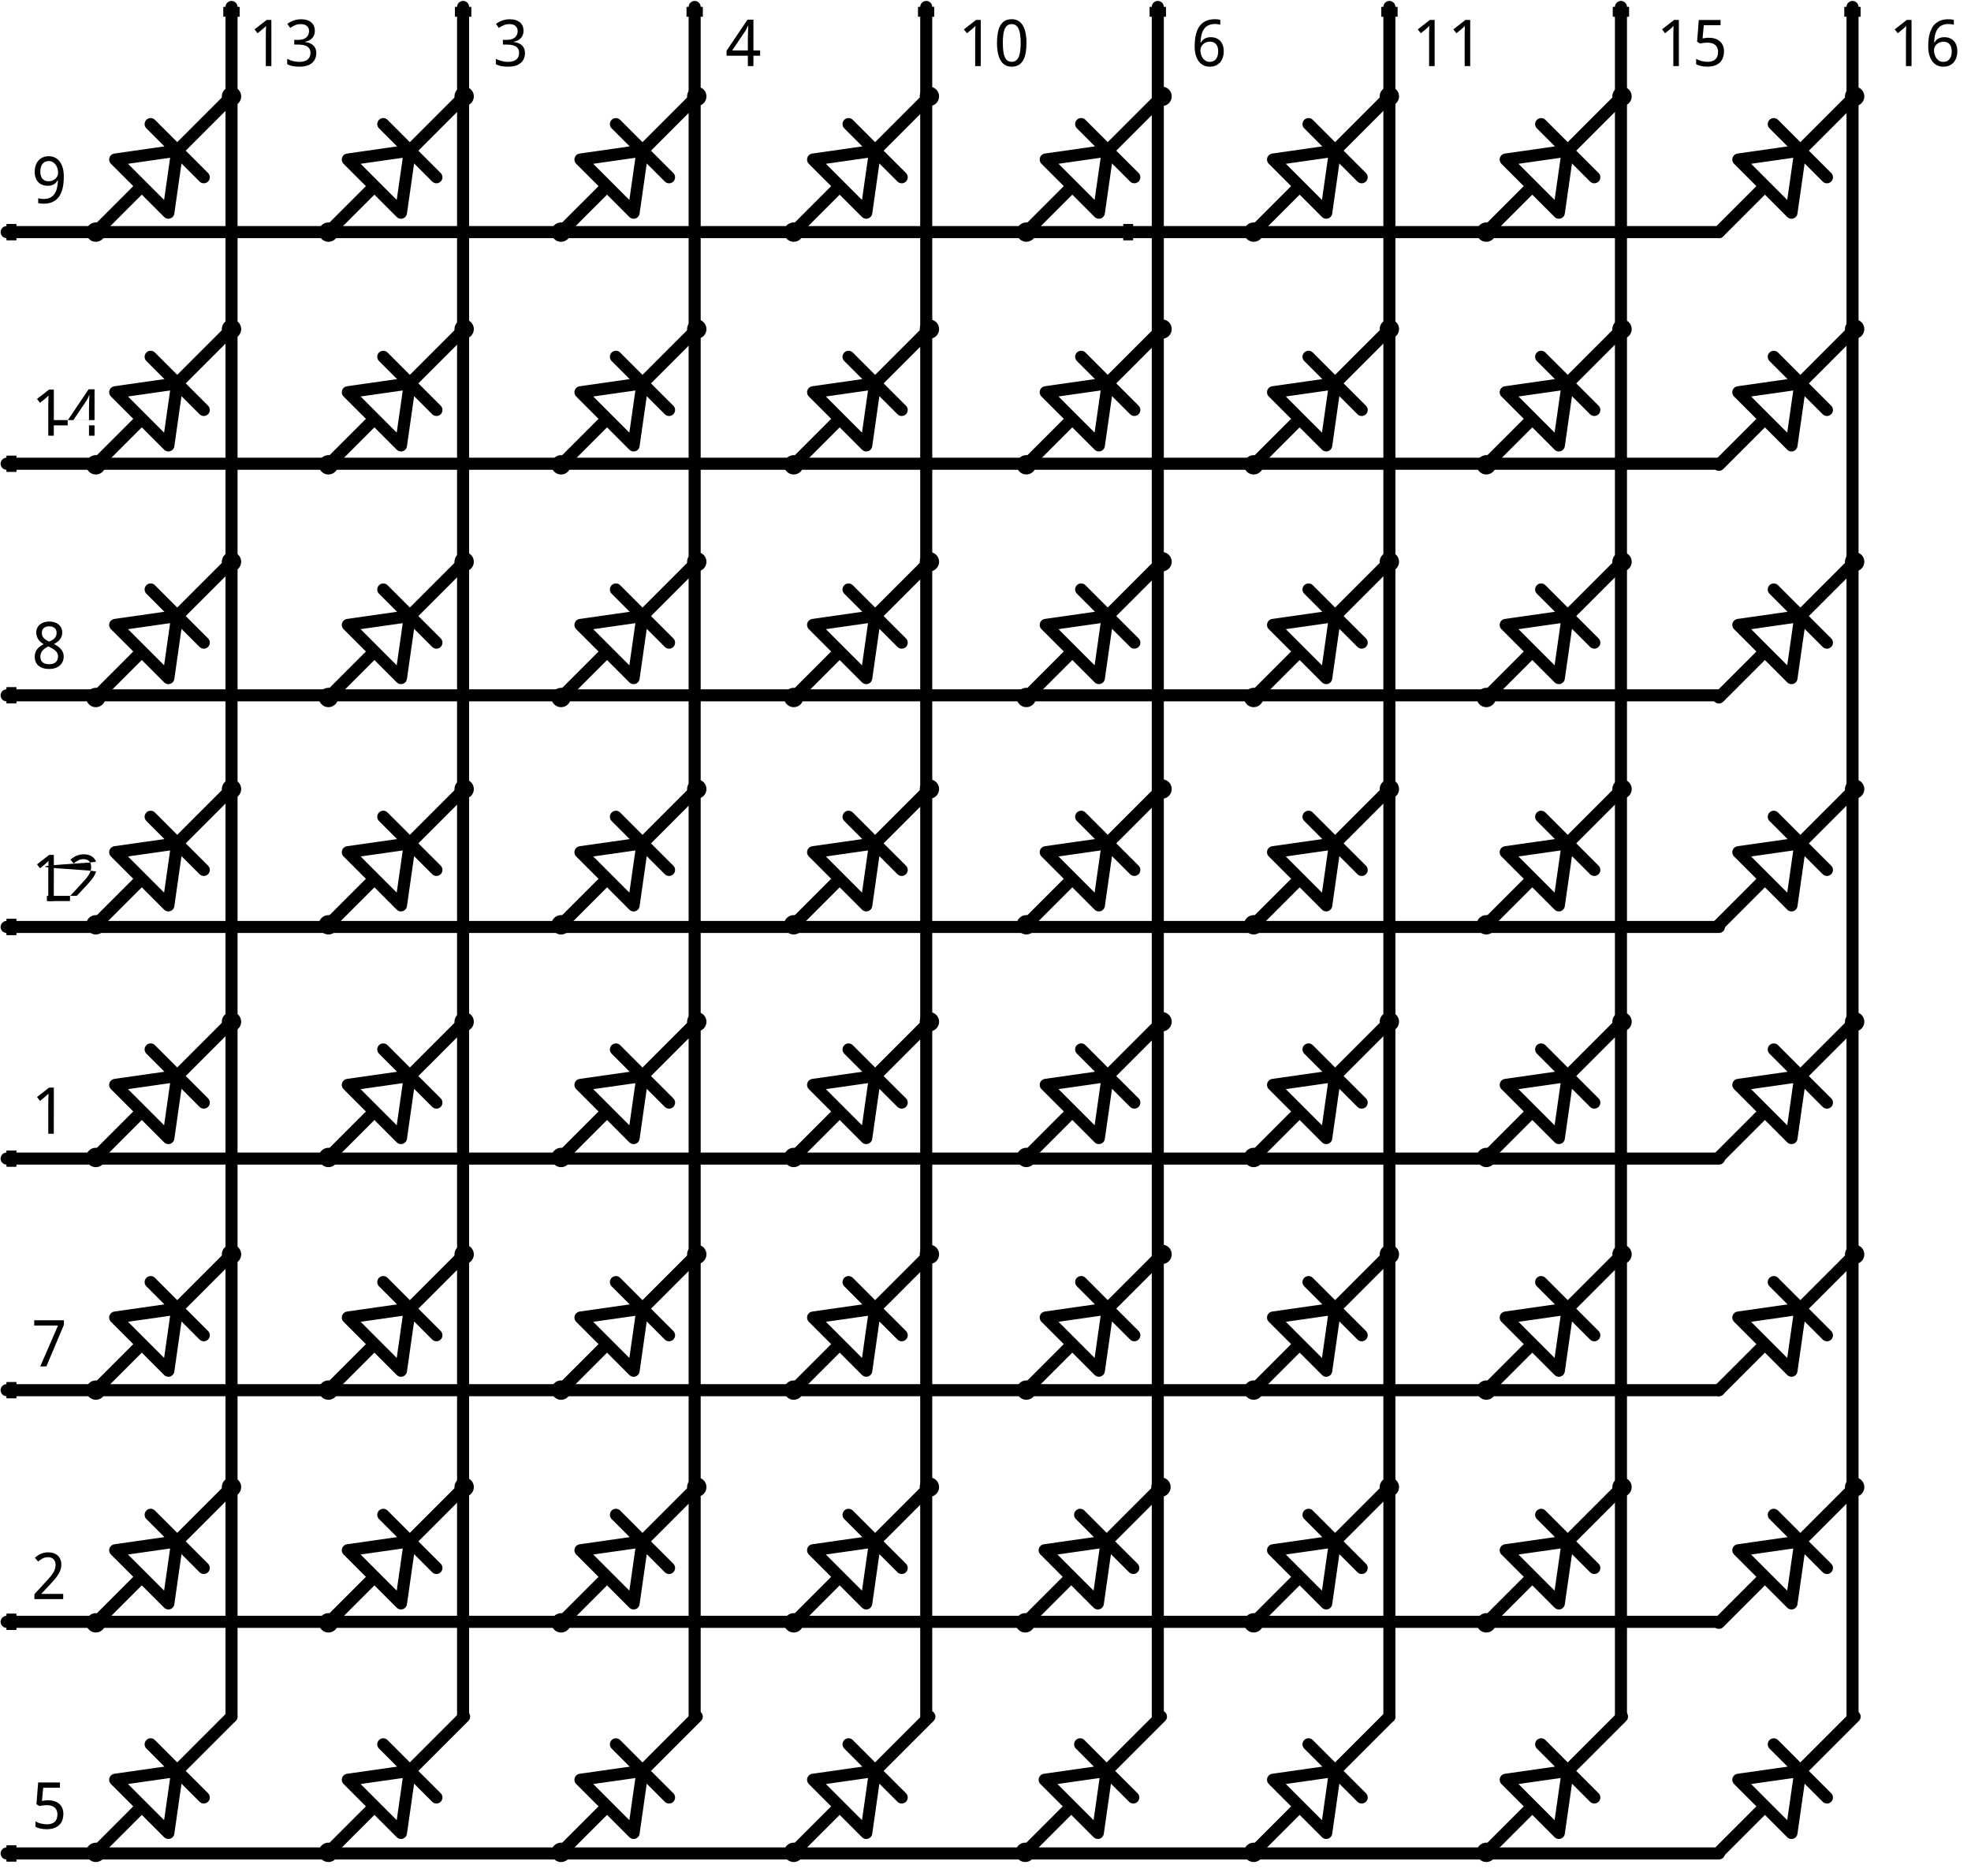 <?xml version="1.0" encoding="utf-8"?>
<!-- Generator: Adobe Illustrator 16.0.0, SVG Export Plug-In . SVG Version: 6.00 Build 0)  -->
<!DOCTYPE svg PUBLIC "-//W3C//DTD SVG 1.1//EN" "http://www.w3.org/Graphics/SVG/1.1/DTD/svg11.dtd">
<svg version="1.1" id="_x30_" xmlns:xml="http://www.w3.org/XML/1998/namespace"
	 xmlns="http://www.w3.org/2000/svg" xmlns:xlink="http://www.w3.org/1999/xlink" x="0px" y="0px" width="122.659px"
	 height="116.733px" viewBox="0 0 122.659 116.733" enable-background="new 0 0 122.659 116.733" xml:space="preserve">
<desc  id="0.0">
	<referenceFile  id="0.0.0">LED_Matrix_LBT2088AH.svg</referenceFile>
</desc>
<g>
	<line id="connector12pin_8_" fill="none" stroke="#000000" x1="0.411" y1="115.319" x2="1.015" y2="115.319"/>
	<line id="connector4pin" fill="none" stroke="#000000" x1="0.411" y1="115.319" x2="1.015" y2="115.319"/>
	<line id="connector12pin_7_" fill="none" stroke="#000000" x1="0.411" y1="100.908" x2="1.015" y2="100.908"/>
	<line id="connector1pin" fill="none" stroke="#000000" x1="0.411" y1="100.908" x2="1.015" y2="100.908"/>
	<line id="connector7pin" fill="none" stroke="#000000" x1="0.411" y1="86.496" x2="1.015" y2="86.496"/>
	<line id="connector12terminal_6_" fill="none" stroke="#000000" x1="0.411" y1="86.496" x2="1.015" y2="86.496"/>
	<line id="connector0pin" fill="none" stroke="#000000" x1="0.411" y1="72.085" x2="1.015" y2="72.085"/>
	<line id="connector12terminal_5_" fill="none" stroke="#000000" x1="0.411" y1="72.085" x2="1.015" y2="72.085"/>
	<line id="connector12pin_4_" fill="none" stroke="#000000" x1="0.411" y1="57.674" x2="1.015" y2="57.674"/>
	<line id="connector12pin" fill="none" stroke="#000000" x1="0.411" y1="57.674" x2="1.015" y2="57.674"/>
	<line id="connector12pin_3_" fill="none" stroke="#000000" x1="0.411" y1="43.263" x2="1.015" y2="43.263"/>
	<line id="connector8pin" fill="none" stroke="#000000" x1="0.411" y1="43.263" x2="1.015" y2="43.263"/>
	<line id="connector12pin_2_" fill="none" stroke="#000000" x1="0.411" y1="28.853" x2="1.015" y2="28.853"/>
	<line id="connector14pin" fill="none" stroke="#000000" x1="0.411" y1="28.853" x2="1.015" y2="28.853"/>
	<line fill="none" stroke="#000000" x1="0.411" y1="14.441" x2="1.015" y2="14.441"/>
	<line id="connector9pin" fill="none" stroke="#000000" x1="0.411" y1="14.441" x2="1.015" y2="14.441"/>
	
		<polyline id="_x30_.17" fill="none" stroke="#000000" stroke-width="0.75" stroke-linecap="round" stroke-linejoin="round" points="
		78.018,115.25 80.879,112.389 79.224,110.733 83.085,110.183 81.431,108.528 83.085,110.183 86.463,106.805 83.085,110.183 
		84.74,111.837 83.085,110.183 82.534,114.043 80.879,112.389 	"/>
	<circle id="_x30_.18" cx="78.018" cy="115.25" r="0.603"/>
	
		<polyline id="_x30_.19" fill="none" stroke="#000000" stroke-width="0.75" stroke-linecap="round" stroke-linejoin="round" points="
		92.496,115.25 95.357,112.389 93.702,110.734 97.563,110.184 95.908,108.528 97.563,110.184 100.941,106.805 97.563,110.184 
		99.217,111.837 97.563,110.184 97.01,114.043 95.357,112.389 	"/>
	<circle id="_x30_.20" cx="92.495" cy="115.25" r="0.604"/>
	
		<polyline id="_x30_.21" fill="none" stroke="#000000" stroke-width="0.75" stroke-linecap="round" stroke-linejoin="round" points="
		106.973,115.251 109.834,112.39 108.179,110.734 112.04,110.185 110.385,108.529 112.04,110.185 115.418,106.806 112.04,110.185 
		113.694,111.838 112.04,110.185 111.488,114.044 109.834,112.39 	"/>
	
		<polyline id="_x30_.22" fill="none" stroke="#000000" stroke-width="0.75" stroke-linecap="round" stroke-linejoin="round" points="
		63.804,115.25 66.666,112.389 65.012,110.734 68.871,110.184 67.218,108.528 68.871,110.184 72.25,106.805 68.871,110.184 
		70.527,111.837 68.871,110.184 68.321,114.043 66.666,112.389 	"/>
	<circle id="_x30_.23" cx="63.804" cy="115.25" r="0.604"/>
	
		<polyline id="_x30_.24" fill="none" stroke="#000000" stroke-width="0.75" stroke-linecap="round" stroke-linejoin="round" points="
		63.804,100.97 66.666,98.109 65.012,96.454 68.871,95.903 67.218,94.249 68.871,95.903 72.25,92.524 68.871,95.903 70.527,97.557 
		68.871,95.903 68.321,99.764 66.666,98.109 	"/>
	<circle id="_x30_.25" cx="63.804" cy="100.97" r="0.604"/>
	<circle id="_x30_.26" cx="72.25" cy="92.525" r="0.603"/>
	
		<polyline id="_x30_.27" fill="none" stroke="#000000" stroke-width="0.75" stroke-linecap="round" stroke-linejoin="round" points="
		5.963,115.25 8.824,112.389 7.169,110.733 11.029,110.183 9.375,108.528 11.029,110.183 14.407,106.805 11.029,110.183 
		12.683,111.837 11.029,110.183 10.478,114.043 8.824,112.389 	"/>
	<circle id="_x30_.28" cx="5.963" cy="115.25" r="0.603"/>
	
		<polyline id="_x30_.29" fill="none" stroke="#000000" stroke-width="0.75" stroke-linecap="round" stroke-linejoin="round" points="
		20.44,115.25 23.301,112.389 21.646,110.734 25.506,110.184 23.852,108.528 25.506,110.184 28.885,106.805 25.506,110.184 
		27.16,111.837 25.506,110.184 24.954,114.043 23.301,112.389 	"/>
	<circle id="_x30_.30" cx="20.439" cy="115.25" r="0.604"/>
	
		<polyline id="_x30_.31" fill="none" stroke="#000000" stroke-width="0.75" stroke-linecap="round" stroke-linejoin="round" points="
		34.916,115.251 37.778,112.39 36.123,110.734 39.983,110.185 38.329,108.529 39.983,110.185 43.361,106.806 39.983,110.185 
		41.637,111.838 39.983,110.185 39.431,114.044 37.778,112.39 	"/>
	<circle id="_x30_.32" cx="34.916" cy="115.251" r="0.604"/>
	
		<polyline id="_x30_.33" fill="none" stroke="#000000" stroke-width="0.75" stroke-linecap="round" stroke-linejoin="round" points="
		49.394,115.25 52.255,112.389 50.6,110.734 54.46,110.184 52.806,108.528 54.46,110.184 57.839,106.805 54.46,110.184 
		56.115,111.837 54.46,110.184 53.909,114.043 52.255,112.389 	"/>
	<circle id="_x30_.34" cx="49.394" cy="115.25" r="0.604"/>
	<line id="connector12pin_1_" fill="none" stroke="#000000" x1="69.908" y1="14.441" x2="70.511" y2="14.441"/>
	<line id="connector12terminal_1_" fill="none" stroke="#000000" x1="69.908" y1="14.441" x2="70.511" y2="14.441"/>
	
		<polyline id="_x30_.37" fill="none" stroke="#000000" stroke-width="0.75" stroke-linecap="round" stroke-linejoin="round" points="
		78.018,100.97 80.879,98.108 79.224,96.454 83.085,95.902 81.431,94.248 83.085,95.902 86.463,92.524 83.085,95.902 84.74,97.557 
		83.085,95.902 82.534,99.763 80.879,98.108 	"/>
	<circle id="_x30_.38" cx="78.018" cy="100.969" r="0.603"/>
	<circle id="_x30_.39" cx="86.463" cy="92.524" r="0.603"/>
	
		<polyline id="_x30_.40" fill="none" stroke="#000000" stroke-width="0.75" stroke-linecap="round" stroke-linejoin="round" points="
		92.496,100.97 95.357,98.109 93.702,96.454 97.563,95.903 95.908,94.249 97.563,95.903 100.941,92.524 97.563,95.903 
		99.217,97.557 97.563,95.903 97.01,99.764 95.357,98.109 	"/>
	<circle id="_x30_.41" cx="92.495" cy="100.97" r="0.604"/>
	<circle id="_x30_.42" cx="100.941" cy="92.525" r="0.603"/>
	
		<polyline id="_x30_.43" fill="none" stroke="#000000" stroke-width="0.75" stroke-linecap="round" stroke-linejoin="round" points="
		106.973,100.971 109.834,98.109 108.179,96.455 112.04,95.904 110.385,94.249 112.04,95.904 115.418,92.525 112.04,95.904 
		113.694,97.558 112.04,95.904 111.488,99.764 109.834,98.109 	"/>
	<circle id="_x30_.44" cx="115.418" cy="92.526" r="0.603"/>
	
		<polyline id="_x30_.45" fill="none" stroke="#000000" stroke-width="0.75" stroke-linecap="round" stroke-linejoin="round" points="
		78.018,86.491 80.879,83.629 79.224,81.975 83.085,81.423 81.431,79.769 83.085,81.423 86.463,78.045 83.085,81.423 84.74,83.078 
		83.085,81.423 82.534,85.284 80.879,83.629 	"/>
	<circle id="_x30_.46" cx="78.018" cy="86.49" r="0.603"/>
	<circle id="_x30_.47" cx="86.463" cy="78.045" r="0.603"/>
	
		<polyline id="_x30_.48" fill="none" stroke="#000000" stroke-width="0.75" stroke-linecap="round" stroke-linejoin="round" points="
		92.496,86.491 95.357,83.629 93.702,81.975 97.563,81.424 95.908,79.769 97.563,81.424 100.941,78.045 97.563,81.424 
		99.217,83.078 97.563,81.424 97.01,85.284 95.357,83.629 	"/>
	<circle id="_x30_.49" cx="92.495" cy="86.49" r="0.603"/>
	<circle id="_x30_.50" cx="100.941" cy="78.045" r="0.603"/>
	
		<polyline id="_x30_.51" fill="none" stroke="#000000" stroke-width="0.75" stroke-linecap="round" stroke-linejoin="round" points="
		106.973,86.491 109.834,83.63 108.179,81.976 112.04,81.424 110.385,79.77 112.04,81.424 115.418,78.046 112.04,81.424 
		113.694,83.079 112.04,81.424 111.488,85.285 109.834,83.63 	"/>
	<circle id="_x30_.52" cx="115.418" cy="78.046" r="0.603"/>
	
		<polyline id="_x30_.53" fill="none" stroke="#000000" stroke-width="0.75" stroke-linecap="round" stroke-linejoin="round" points="
		78.018,72.016 80.879,69.154 79.224,67.5 83.085,66.948 81.431,65.293 83.085,66.948 86.463,63.57 83.085,66.948 84.74,68.603 
		83.085,66.948 82.534,70.809 80.879,69.154 	"/>
	<circle id="_x30_.54" cx="78.018" cy="72.016" r="0.604"/>
	<circle id="_x30_.55" cx="86.463" cy="63.57" r="0.603"/>
	
		<polyline id="_x30_.56" fill="none" stroke="#000000" stroke-width="0.75" stroke-linecap="round" stroke-linejoin="round" points="
		92.496,72.016 95.357,69.155 93.702,67.5 97.563,66.949 95.908,65.294 97.563,66.949 100.941,63.57 97.563,66.949 99.217,68.603 
		97.563,66.949 97.01,70.809 95.357,69.155 	"/>
	<circle id="_x30_.57" cx="92.495" cy="72.016" r="0.603"/>
	<circle id="_x30_.58" cx="100.941" cy="63.571" r="0.603"/>
	
		<polyline id="_x30_.59" fill="none" stroke="#000000" stroke-width="0.75" stroke-linecap="round" stroke-linejoin="round" points="
		106.973,72.016 109.834,69.155 108.179,67.5 112.04,66.95 110.385,65.295 112.04,66.95 115.418,63.571 112.04,66.95 
		113.694,68.604 112.04,66.95 111.488,70.81 109.834,69.155 	"/>
	<circle id="_x30_.60" cx="115.418" cy="63.572" r="0.603"/>
	
		<polyline id="_x30_.61" fill="none" stroke="#000000" stroke-width="0.75" stroke-linecap="round" stroke-linejoin="round" points="
		78.018,57.538 80.879,54.677 79.224,53.022 83.085,52.472 81.431,50.817 83.085,52.472 86.463,49.093 83.085,52.472 84.74,54.126 
		83.085,52.472 82.534,56.332 80.879,54.677 	"/>
	<circle id="_x30_.62" cx="78.018" cy="57.539" r="0.603"/>
	<circle id="_x30_.63" cx="86.463" cy="49.093" r="0.603"/>
	
		<polyline id="_x30_.64" fill="none" stroke="#000000" stroke-width="0.75" stroke-linecap="round" stroke-linejoin="round" points="
		92.496,57.539 95.357,54.678 93.702,53.023 97.563,52.472 95.908,50.817 97.563,52.472 100.941,49.094 97.563,52.472 
		99.217,54.126 97.563,52.472 97.01,56.332 95.357,54.678 	"/>
	<circle id="_x30_.65" cx="92.495" cy="57.539" r="0.603"/>
	<circle id="_x30_.66" cx="100.941" cy="49.094" r="0.603"/>
	
		<polyline id="_x30_.67" fill="none" stroke="#000000" stroke-width="0.75" stroke-linecap="round" stroke-linejoin="round" points="
		106.973,57.54 109.834,54.678 108.179,53.023 112.04,52.473 110.385,50.818 112.04,52.473 115.418,49.094 112.04,52.473 
		113.694,54.126 112.04,52.473 111.488,56.333 109.834,54.678 	"/>
	<circle id="_x30_.68" cx="115.418" cy="49.094" r="0.603"/>
	
		<polyline id="_x30_.69" fill="none" stroke="#000000" stroke-width="0.75" stroke-linecap="round" stroke-linejoin="round" points="
		78.018,43.397 80.879,40.535 79.224,38.881 83.085,38.33 81.431,36.675 83.085,38.33 86.463,34.952 83.085,38.33 84.74,39.984 
		83.085,38.33 82.534,42.19 80.879,40.535 	"/>
	<circle id="_x30_.70" cx="78.018" cy="43.397" r="0.603"/>
	<circle id="_x30_.71" cx="86.463" cy="34.951" r="0.603"/>
	
		<polyline id="_x30_.72" fill="none" stroke="#000000" stroke-width="0.75" stroke-linecap="round" stroke-linejoin="round" points="
		92.496,43.397 95.357,40.536 93.702,38.881 97.563,38.33 95.908,36.676 97.563,38.33 100.941,34.952 97.563,38.33 99.217,39.984 
		97.563,38.33 97.01,42.19 95.357,40.536 	"/>
	<circle id="_x30_.73" cx="92.495" cy="43.397" r="0.603"/>
	<circle id="_x30_.74" cx="100.941" cy="34.952" r="0.603"/>
	
		<polyline id="_x30_.75" fill="none" stroke="#000000" stroke-width="0.75" stroke-linecap="round" stroke-linejoin="round" points="
		106.973,43.397 109.834,40.537 108.179,38.882 112.04,38.331 110.385,36.676 112.04,38.331 115.418,34.953 112.04,38.331 
		113.694,39.985 112.04,38.331 111.488,42.191 109.834,40.537 	"/>
	<circle id="_x30_.76" cx="115.418" cy="34.952" r="0.603"/>
	
		<polyline id="_x30_.77" fill="none" stroke="#000000" stroke-width="0.75" stroke-linecap="round" stroke-linejoin="round" points="
		78.018,28.919 80.879,26.059 79.224,24.404 83.085,23.853 81.431,22.198 83.085,23.853 86.463,20.475 83.085,23.853 84.74,25.507 
		83.085,23.853 82.534,27.713 80.879,26.059 	"/>
	<circle id="_x30_.78" cx="78.018" cy="28.92" r="0.603"/>
	<circle id="_x30_.79" cx="86.463" cy="20.474" r="0.603"/>
	
		<polyline id="_x30_.80" fill="none" stroke="#000000" stroke-width="0.75" stroke-linecap="round" stroke-linejoin="round" points="
		92.496,28.92 95.357,26.059 93.702,24.404 97.563,23.853 95.908,22.199 97.563,23.853 100.941,20.475 97.563,23.853 99.217,25.507 
		97.563,23.853 97.01,27.714 95.357,26.059 	"/>
	<circle id="_x30_.81" cx="92.495" cy="28.92" r="0.603"/>
	<circle id="_x30_.82" cx="100.941" cy="20.475" r="0.603"/>
	
		<polyline id="_x30_.83" fill="none" stroke="#000000" stroke-width="0.75" stroke-linecap="round" stroke-linejoin="round" points="
		106.973,28.921 109.834,26.06 108.179,24.405 112.04,23.854 110.385,22.199 112.04,23.854 115.418,20.475 112.04,23.854 
		113.694,25.508 112.04,23.854 111.488,27.714 109.834,26.06 	"/>
	<circle id="_x30_.84" cx="115.418" cy="20.475" r="0.603"/>
	
		<polyline id="_x30_.85" fill="none" stroke="#000000" stroke-width="0.75" stroke-linecap="round" stroke-linejoin="round" points="
		78.018,14.441 80.879,11.58 79.224,9.926 83.085,9.374 81.431,7.72 83.085,9.374 86.463,5.996 83.085,9.374 84.74,11.029 
		83.085,9.374 82.534,13.235 80.879,11.58 	"/>
	<circle id="_x30_.86" cx="78.018" cy="14.441" r="0.603"/>
	<circle id="_x30_.87" cx="86.463" cy="5.996" r="0.603"/>
	
		<polyline id="_x30_.88" fill="none" stroke="#000000" stroke-width="0.75" stroke-linecap="round" stroke-linejoin="round" points="
		92.496,14.441 95.357,11.581 93.702,9.926 97.563,9.375 95.908,7.72 97.563,9.375 100.941,5.996 97.563,9.375 99.217,11.029 
		97.563,9.375 97.01,13.235 95.357,11.581 	"/>
	<circle id="_x30_.89" cx="92.495" cy="14.442" r="0.603"/>
	<circle id="_x30_.90" cx="100.941" cy="5.996" r="0.603"/>
	
		<polyline id="_x30_.91" fill="none" stroke="#000000" stroke-width="0.75" stroke-linecap="round" stroke-linejoin="round" points="
		106.973,14.442 109.834,11.581 108.179,9.926 112.04,9.375 110.385,7.721 112.04,9.375 115.418,5.997 112.04,9.375 113.694,11.03 
		112.04,9.375 111.488,13.236 109.834,11.581 	"/>
	<circle id="_x30_.92" cx="115.418" cy="5.997" r="0.603"/>
	
		<line id="_x30_.93" fill="none" stroke="#000000" stroke-width="0.75" stroke-linecap="round" stroke-linejoin="round" x1="115.286" y1="0.433" x2="115.286" y2="106.805"/>
	
		<line id="_x30_.94" fill="none" stroke="#000000" stroke-width="0.75" stroke-linecap="round" stroke-linejoin="round" x1="100.875" y1="0.433" x2="100.875" y2="106.805"/>
	
		<line id="_x30_.95" fill="none" stroke="#000000" stroke-width="0.75" stroke-linecap="round" stroke-linejoin="round" x1="86.464" y1="0.433" x2="86.464" y2="106.805"/>
	
		<line id="_x30_.96" fill="none" stroke="#000000" stroke-width="0.75" stroke-linecap="round" stroke-linejoin="round" x1="72.052" y1="0.433" x2="72.052" y2="106.805"/>
	
		<line id="_x30_.97" fill="none" stroke="#000000" stroke-width="0.75" stroke-linecap="round" stroke-linejoin="round" x1="57.641" y1="0.433" x2="57.641" y2="106.805"/>
	
		<line id="_x30_.98" fill="none" stroke="#000000" stroke-width="0.75" stroke-linecap="round" stroke-linejoin="round" x1="43.23" y1="0.433" x2="43.23" y2="106.805"/>
	
		<line id="_x30_.99" fill="none" stroke="#000000" stroke-width="0.75" stroke-linecap="round" stroke-linejoin="round" x1="28.819" y1="0.433" x2="28.819" y2="106.805"/>
	
		<line id="_x30_.100" fill="none" stroke="#000000" stroke-width="0.75" stroke-linecap="round" stroke-linejoin="round" x1="14.408" y1="0.433" x2="14.408" y2="106.805"/>
	
		<line id="_x30_.101" fill="none" stroke="#000000" stroke-width="0.75" stroke-linecap="round" stroke-linejoin="round" x1="0.412" y1="115.319" x2="106.973" y2="115.319"/>
	
		<line id="_x30_.102" fill="none" stroke="#000000" stroke-width="0.75" stroke-linecap="round" stroke-linejoin="round" x1="0.412" y1="100.908" x2="106.973" y2="100.908"/>
	
		<line id="_x30_.103" fill="none" stroke="#000000" stroke-width="0.75" stroke-linecap="round" stroke-linejoin="round" x1="0.412" y1="86.496" x2="106.973" y2="86.496"/>
	
		<line fill="none" stroke="#000000" stroke-width="0.75" stroke-linecap="round" stroke-linejoin="round" x1="0.412" y1="72.085" x2="106.973" y2="72.085"/>
	
		<line fill="none" stroke="#000000" stroke-width="0.75" stroke-linecap="round" stroke-linejoin="round" x1="0.412" y1="57.674" x2="106.973" y2="57.674"/>
	
		<line id="_x30_.106" fill="none" stroke="#000000" stroke-width="0.75" stroke-linecap="round" stroke-linejoin="round" x1="0.412" y1="43.263" x2="106.973" y2="43.263"/>
	
		<line id="_x30_.107" fill="none" stroke="#000000" stroke-width="0.75" stroke-linecap="round" stroke-linejoin="round" x1="0.412" y1="28.853" x2="106.973" y2="28.853"/>
	
		<line id="_x30_.108" fill="none" stroke="#000000" stroke-width="0.75" stroke-linecap="round" stroke-linejoin="round" x1="0.412" y1="14.441" x2="106.973" y2="14.441"/>
	
		<polyline id="_x30_.109" fill="none" stroke="#000000" stroke-width="0.75" stroke-linecap="round" stroke-linejoin="round" points="
		5.963,100.97 8.824,98.108 7.169,96.454 11.029,95.902 9.375,94.248 11.029,95.902 14.407,92.524 11.029,95.902 12.683,97.557 
		11.029,95.902 10.478,99.763 8.824,98.108 	"/>
	<circle id="_x30_.110" cx="5.963" cy="100.969" r="0.603"/>
	<circle id="_x30_.111" cx="14.407" cy="92.524" r="0.603"/>
	
		<polyline id="_x30_.112" fill="none" stroke="#000000" stroke-width="0.75" stroke-linecap="round" stroke-linejoin="round" points="
		20.44,100.97 23.301,98.109 21.646,96.454 25.506,95.903 23.852,94.249 25.506,95.903 28.885,92.524 25.506,95.903 27.16,97.557 
		25.506,95.903 24.954,99.764 23.301,98.109 	"/>
	<circle id="_x30_.113" cx="20.439" cy="100.97" r="0.604"/>
	<circle id="_x30_.114" cx="28.885" cy="92.525" r="0.603"/>
	
		<polyline id="_x30_.115" fill="none" stroke="#000000" stroke-width="0.75" stroke-linecap="round" stroke-linejoin="round" points="
		34.916,100.971 37.778,98.109 36.123,96.455 39.983,95.904 38.329,94.249 39.983,95.904 43.361,92.525 39.983,95.904 
		41.637,97.558 39.983,95.904 39.431,99.764 37.778,98.109 	"/>
	<circle id="_x30_.116" cx="34.916" cy="100.971" r="0.603"/>
	<circle id="_x30_.117" cx="43.361" cy="92.526" r="0.603"/>
	
		<polyline id="_x30_.118" fill="none" stroke="#000000" stroke-width="0.75" stroke-linecap="round" stroke-linejoin="round" points="
		49.394,100.97 52.255,98.109 50.6,96.454 54.46,95.903 52.806,94.249 54.46,95.903 57.839,92.524 54.46,95.903 56.115,97.557 
		54.46,95.903 53.909,99.764 52.255,98.109 	"/>
	<circle id="_x30_.119" cx="49.394" cy="100.97" r="0.604"/>
	<circle id="_x30_.120" cx="57.839" cy="92.525" r="0.603"/>
	
		<polyline id="_x30_.121" fill="none" stroke="#000000" stroke-width="0.75" stroke-linecap="round" stroke-linejoin="round" points="
		5.963,86.491 8.824,83.629 7.169,81.975 11.029,81.423 9.375,79.769 11.029,81.423 14.407,78.045 11.029,81.423 12.683,83.078 
		11.029,81.423 10.478,85.284 8.824,83.629 	"/>
	<circle id="_x30_.122" cx="5.963" cy="86.49" r="0.603"/>
	<circle id="_x30_.123" cx="14.407" cy="78.045" r="0.603"/>
	
		<polyline id="_x30_.124" fill="none" stroke="#000000" stroke-width="0.75" stroke-linecap="round" stroke-linejoin="round" points="
		20.44,86.491 23.301,83.629 21.646,81.975 25.506,81.424 23.852,79.769 25.506,81.424 28.885,78.045 25.506,81.424 27.16,83.078 
		25.506,81.424 24.954,85.284 23.301,83.629 	"/>
	<circle id="_x30_.125" cx="20.439" cy="86.49" r="0.603"/>
	<circle id="_x30_.126" cx="28.885" cy="78.045" r="0.603"/>
	
		<polyline id="_x30_.127" fill="none" stroke="#000000" stroke-width="0.75" stroke-linecap="round" stroke-linejoin="round" points="
		34.916,86.491 37.778,83.63 36.123,81.976 39.983,81.424 38.329,79.77 39.983,81.424 43.361,78.046 39.983,81.424 41.637,83.079 
		39.983,81.424 39.431,85.285 37.778,83.63 	"/>
	<circle id="_x30_.128" cx="34.916" cy="86.491" r="0.603"/>
	<circle id="_x30_.129" cx="43.361" cy="78.046" r="0.603"/>
	
		<polyline id="_x30_.130" fill="none" stroke="#000000" stroke-width="0.75" stroke-linecap="round" stroke-linejoin="round" points="
		49.394,86.491 52.255,83.629 50.6,81.975 54.46,81.424 52.806,79.769 54.46,81.424 57.839,78.045 54.46,81.424 56.115,83.078 
		54.46,81.424 53.909,85.284 52.255,83.629 	"/>
	<circle id="_x30_.131" cx="49.394" cy="86.49" r="0.603"/>
	<circle id="_x30_.132" cx="57.839" cy="78.045" r="0.603"/>
	
		<polyline id="_x30_.133" fill="none" stroke="#000000" stroke-width="0.75" stroke-linecap="round" stroke-linejoin="round" points="
		63.871,86.489 66.732,83.628 65.077,81.974 68.937,81.422 67.283,79.768 68.937,81.422 72.315,78.044 68.937,81.422 70.592,83.077 
		68.937,81.422 68.385,85.283 66.732,83.628 	"/>
	<circle id="_x30_.134" cx="63.87" cy="86.49" r="0.603"/>
	<circle id="_x30_.135" cx="72.315" cy="78.044" r="0.604"/>
	
		<polyline id="_x30_.136" fill="none" stroke="#000000" stroke-width="0.75" stroke-linecap="round" stroke-linejoin="round" points="
		5.963,72.016 8.824,69.154 7.169,67.5 11.029,66.948 9.375,65.293 11.029,66.948 14.407,63.57 11.029,66.948 12.683,68.603 
		11.029,66.948 10.478,70.809 8.824,69.154 	"/>
	<circle id="_x30_.137" cx="5.963" cy="72.016" r="0.604"/>
	<circle id="_x30_.138" cx="14.407" cy="63.57" r="0.603"/>
	
		<polyline id="_x30_.139" fill="none" stroke="#000000" stroke-width="0.75" stroke-linecap="round" stroke-linejoin="round" points="
		20.44,72.016 23.301,69.155 21.646,67.5 25.506,66.949 23.852,65.294 25.506,66.949 28.885,63.57 25.506,66.949 27.16,68.603 
		25.506,66.949 24.954,70.809 23.301,69.155 	"/>
	<circle id="_x30_.140" cx="20.439" cy="72.016" r="0.603"/>
	<circle id="_x30_.141" cx="28.885" cy="63.571" r="0.603"/>
	
		<polyline id="_x30_.142" fill="none" stroke="#000000" stroke-width="0.75" stroke-linecap="round" stroke-linejoin="round" points="
		34.916,72.016 37.778,69.155 36.123,67.5 39.983,66.95 38.329,65.295 39.983,66.95 43.361,63.571 39.983,66.95 41.637,68.604 
		39.983,66.95 39.431,70.81 37.778,69.155 	"/>
	<circle id="_x30_.143" cx="34.916" cy="72.017" r="0.603"/>
	<circle id="_x30_.144" cx="43.361" cy="63.572" r="0.603"/>
	
		<polyline id="_x30_.145" fill="none" stroke="#000000" stroke-width="0.75" stroke-linecap="round" stroke-linejoin="round" points="
		49.394,72.016 52.255,69.155 50.6,67.5 54.46,66.949 52.806,65.294 54.46,66.949 57.839,63.57 54.46,66.949 56.115,68.603 
		54.46,66.949 53.909,70.809 52.255,69.155 	"/>
	<circle id="_x30_.146" cx="49.394" cy="72.016" r="0.603"/>
	<circle id="_x30_.147" cx="57.839" cy="63.571" r="0.603"/>
	
		<polyline id="_x30_.148" fill="none" stroke="#000000" stroke-width="0.75" stroke-linecap="round" stroke-linejoin="round" points="
		63.871,72.015 66.732,69.153 65.077,67.499 68.937,66.948 67.283,65.293 68.937,66.948 72.315,63.57 68.937,66.948 70.592,68.602 
		68.937,66.948 68.385,70.808 66.732,69.153 	"/>
	<circle id="_x30_.149" cx="63.87" cy="72.015" r="0.603"/>
	<circle id="_x30_.150" cx="72.315" cy="63.57" r="0.604"/>
	
		<polyline id="_x30_.151" fill="none" stroke="#000000" stroke-width="0.75" stroke-linecap="round" stroke-linejoin="round" points="
		5.963,57.538 8.824,54.677 7.169,53.022 11.029,52.472 9.375,50.817 11.029,52.472 14.407,49.093 11.029,52.472 12.683,54.126 
		11.029,52.472 10.478,56.332 8.824,54.677 	"/>
	<circle id="_x30_.152" cx="5.963" cy="57.539" r="0.603"/>
	<circle id="_x30_.153" cx="14.407" cy="49.093" r="0.603"/>
	
		<polyline id="_x30_.154" fill="none" stroke="#000000" stroke-width="0.75" stroke-linecap="round" stroke-linejoin="round" points="
		20.44,57.539 23.301,54.678 21.646,53.023 25.506,52.472 23.852,50.817 25.506,52.472 28.885,49.094 25.506,52.472 27.16,54.126 
		25.506,52.472 24.954,56.332 23.301,54.678 	"/>
	<circle id="_x30_.155" cx="20.439" cy="57.539" r="0.603"/>
	<circle id="_x30_.156" cx="28.885" cy="49.094" r="0.603"/>
	
		<polyline id="_x30_.157" fill="none" stroke="#000000" stroke-width="0.75" stroke-linecap="round" stroke-linejoin="round" points="
		34.916,57.54 37.778,54.678 36.123,53.023 39.983,52.473 38.329,50.818 39.983,52.473 43.361,49.094 39.983,52.473 41.637,54.126 
		39.983,52.473 39.431,56.333 37.778,54.678 	"/>
	<circle id="_x30_.158" cx="34.916" cy="57.54" r="0.604"/>
	<circle id="_x30_.159" cx="43.361" cy="49.094" r="0.603"/>
	
		<polyline id="_x30_.160" fill="none" stroke="#000000" stroke-width="0.75" stroke-linecap="round" stroke-linejoin="round" points="
		49.394,57.539 52.255,54.678 50.6,53.023 54.46,52.472 52.806,50.817 54.46,52.472 57.839,49.094 54.46,52.472 56.115,54.126 
		54.46,52.472 53.909,56.332 52.255,54.678 	"/>
	<circle id="_x30_.161" cx="49.394" cy="57.539" r="0.603"/>
	<circle id="_x30_.162" cx="57.839" cy="49.094" r="0.603"/>
	
		<polyline id="_x30_.163" fill="none" stroke="#000000" stroke-width="0.75" stroke-linecap="round" stroke-linejoin="round" points="
		63.871,57.538 66.732,54.677 65.077,53.022 68.937,52.471 67.283,50.816 68.937,52.471 72.315,49.093 68.937,52.471 70.592,54.125 
		68.937,52.471 68.385,56.332 66.732,54.677 	"/>
	<circle id="_x30_.164" cx="63.87" cy="57.538" r="0.603"/>
	<circle id="_x30_.165" cx="72.315" cy="49.092" r="0.604"/>
	
		<polyline id="_x30_.166" fill="none" stroke="#000000" stroke-width="0.75" stroke-linecap="round" stroke-linejoin="round" points="
		5.963,43.397 8.824,40.535 7.169,38.881 11.029,38.33 9.375,36.675 11.029,38.33 14.407,34.952 11.029,38.33 12.683,39.984 
		11.029,38.33 10.478,42.19 8.824,40.535 	"/>
	<circle id="_x30_.167" cx="5.963" cy="43.397" r="0.603"/>
	<circle id="_x30_.168" cx="14.407" cy="34.951" r="0.603"/>
	
		<polyline id="_x30_.169" fill="none" stroke="#000000" stroke-width="0.75" stroke-linecap="round" stroke-linejoin="round" points="
		20.44,43.397 23.301,40.536 21.646,38.881 25.506,38.33 23.852,36.676 25.506,38.33 28.885,34.952 25.506,38.33 27.16,39.984 
		25.506,38.33 24.954,42.19 23.301,40.536 	"/>
	<circle id="_x30_.170" cx="20.439" cy="43.397" r="0.603"/>
	<circle id="_x30_.171" cx="28.885" cy="34.952" r="0.603"/>
	
		<polyline id="_x30_.172" fill="none" stroke="#000000" stroke-width="0.75" stroke-linecap="round" stroke-linejoin="round" points="
		34.916,43.397 37.778,40.537 36.123,38.882 39.983,38.331 38.329,36.676 39.983,38.331 43.361,34.953 39.983,38.331 41.637,39.985 
		39.983,38.331 39.431,42.191 37.778,40.537 	"/>
	<circle id="_x30_.173" cx="34.916" cy="43.398" r="0.603"/>
	<circle id="_x30_.174" cx="43.361" cy="34.952" r="0.603"/>
	
		<polyline id="_x30_.175" fill="none" stroke="#000000" stroke-width="0.75" stroke-linecap="round" stroke-linejoin="round" points="
		49.394,43.397 52.255,40.536 50.6,38.881 54.46,38.33 52.806,36.676 54.46,38.33 57.839,34.952 54.46,38.33 56.115,39.984 
		54.46,38.33 53.909,42.19 52.255,40.536 	"/>
	<circle id="_x30_.176" cx="49.394" cy="43.397" r="0.603"/>
	<circle id="_x30_.177" cx="57.839" cy="34.952" r="0.603"/>
	
		<polyline id="_x30_.178" fill="none" stroke="#000000" stroke-width="0.75" stroke-linecap="round" stroke-linejoin="round" points="
		63.871,43.396 66.732,40.535 65.077,38.88 68.937,38.329 67.283,36.674 68.937,38.329 72.315,34.951 68.937,38.329 70.592,39.983 
		68.937,38.329 68.385,42.189 66.732,40.535 	"/>
	<circle id="_x30_.179" cx="63.87" cy="43.396" r="0.603"/>
	<circle id="_x30_.180" cx="72.315" cy="34.951" r="0.604"/>
	
		<polyline id="_x30_.181" fill="none" stroke="#000000" stroke-width="0.75" stroke-linecap="round" stroke-linejoin="round" points="
		5.963,28.919 8.824,26.059 7.169,24.404 11.029,23.853 9.375,22.198 11.029,23.853 14.407,20.475 11.029,23.853 12.683,25.507 
		11.029,23.853 10.478,27.713 8.824,26.059 	"/>
	<circle id="_x30_.182" cx="5.963" cy="28.92" r="0.603"/>
	<circle id="_x30_.183" cx="14.407" cy="20.474" r="0.603"/>
	
		<polyline id="_x30_.184" fill="none" stroke="#000000" stroke-width="0.75" stroke-linecap="round" stroke-linejoin="round" points="
		20.44,28.92 23.301,26.059 21.646,24.404 25.506,23.853 23.852,22.199 25.506,23.853 28.885,20.475 25.506,23.853 27.16,25.507 
		25.506,23.853 24.954,27.714 23.301,26.059 	"/>
	<circle id="_x30_.185" cx="20.439" cy="28.92" r="0.603"/>
	<circle id="_x30_.186" cx="28.885" cy="20.475" r="0.603"/>
	
		<polyline id="_x30_.187" fill="none" stroke="#000000" stroke-width="0.75" stroke-linecap="round" stroke-linejoin="round" points="
		34.916,28.921 37.778,26.06 36.123,24.405 39.983,23.854 38.329,22.199 39.983,23.854 43.361,20.475 39.983,23.854 41.637,25.508 
		39.983,23.854 39.431,27.714 37.778,26.06 	"/>
	<circle id="_x30_.188" cx="34.916" cy="28.921" r="0.603"/>
	<circle id="_x30_.189" cx="43.361" cy="20.475" r="0.603"/>
	
		<polyline id="_x30_.190" fill="none" stroke="#000000" stroke-width="0.75" stroke-linecap="round" stroke-linejoin="round" points="
		49.394,28.92 52.255,26.059 50.6,24.404 54.46,23.853 52.806,22.199 54.46,23.853 57.839,20.475 54.46,23.853 56.115,25.507 
		54.46,23.853 53.909,27.714 52.255,26.059 	"/>
	<circle id="_x30_.191" cx="49.394" cy="28.92" r="0.603"/>
	<circle id="_x30_.192" cx="57.839" cy="20.475" r="0.603"/>
	
		<polyline id="_x30_.193" fill="none" stroke="#000000" stroke-width="0.75" stroke-linecap="round" stroke-linejoin="round" points="
		63.871,28.919 66.732,26.058 65.077,24.403 68.937,23.852 67.283,22.198 68.937,23.852 72.315,20.474 68.937,23.852 70.592,25.506 
		68.937,23.852 68.385,27.712 66.732,26.058 	"/>
	<circle id="_x30_.194" cx="63.87" cy="28.919" r="0.603"/>
	<circle id="_x30_.195" cx="72.315" cy="20.474" r="0.604"/>
	
		<polyline id="_x30_.196" fill="none" stroke="#000000" stroke-width="0.75" stroke-linecap="round" stroke-linejoin="round" points="
		5.963,14.441 8.824,11.58 7.169,9.926 11.029,9.374 9.375,7.72 11.029,9.374 14.407,5.996 11.029,9.374 12.683,11.029 
		11.029,9.374 10.478,13.235 8.824,11.58 	"/>
	<circle id="_x30_.197" cx="5.963" cy="14.441" r="0.603"/>
	<circle id="_x30_.198" cx="14.407" cy="5.996" r="0.603"/>
	
		<polyline id="_x30_.199" fill="none" stroke="#000000" stroke-width="0.75" stroke-linecap="round" stroke-linejoin="round" points="
		20.44,14.441 23.301,11.581 21.646,9.926 25.506,9.375 23.852,7.72 25.506,9.375 28.885,5.996 25.506,9.375 27.16,11.029 
		25.506,9.375 24.954,13.235 23.301,11.581 	"/>
	<circle id="_x30_.200" cx="20.439" cy="14.442" r="0.603"/>
	<circle id="_x30_.201" cx="28.885" cy="5.996" r="0.603"/>
	
		<polyline id="_x30_.202" fill="none" stroke="#000000" stroke-width="0.75" stroke-linecap="round" stroke-linejoin="round" points="
		34.916,14.442 37.778,11.581 36.123,9.926 39.983,9.375 38.329,7.721 39.983,9.375 43.361,5.997 39.983,9.375 41.637,11.03 
		39.983,9.375 39.431,13.236 37.778,11.581 	"/>
	<circle id="_x30_.203" cx="34.916" cy="14.442" r="0.603"/>
	<circle id="_x30_.204" cx="43.361" cy="5.997" r="0.603"/>
	
		<polyline id="_x30_.205" fill="none" stroke="#000000" stroke-width="0.75" stroke-linecap="round" stroke-linejoin="round" points="
		49.394,14.441 52.255,11.581 50.6,9.926 54.46,9.375 52.806,7.72 54.46,9.375 57.839,5.996 54.46,9.375 56.115,11.029 54.46,9.375 
		53.909,13.235 52.255,11.581 	"/>
	<circle id="_x30_.206" cx="49.394" cy="14.442" r="0.603"/>
	<circle id="_x30_.207" cx="57.839" cy="5.996" r="0.603"/>
	
		<polyline id="_x30_.208" fill="none" stroke="#000000" stroke-width="0.75" stroke-linecap="round" stroke-linejoin="round" points="
		63.871,14.441 66.732,11.579 65.077,9.925 68.937,9.374 67.283,7.719 68.937,9.374 72.315,5.996 68.937,9.374 70.592,11.028 
		68.937,9.374 68.385,13.234 66.732,11.579 	"/>
	<circle id="_x30_.209" cx="63.87" cy="14.441" r="0.603"/>
	<circle id="_x30_.210" cx="72.315" cy="5.995" r="0.604"/>
	<g id="_x30_.211">
		<g id="_x30_.211.0">
			<path id="_x30_.211.0.0" d="M3.023,112.011c0.13,0,0.25,0.019,0.362,0.055c0.112,0.036,0.209,0.09,0.292,0.16
				c0.083,0.071,0.148,0.158,0.195,0.263c0.047,0.104,0.071,0.226,0.071,0.363c0,0.148-0.022,0.284-0.066,0.402
				c-0.045,0.119-0.111,0.22-0.199,0.302c-0.087,0.083-0.196,0.146-0.325,0.19c-0.129,0.043-0.277,0.065-0.445,0.065
				c-0.066,0-0.132-0.003-0.197-0.01c-0.065-0.007-0.127-0.015-0.187-0.028c-0.06-0.012-0.116-0.029-0.17-0.049
				s-0.102-0.042-0.146-0.068v-0.338c0.043,0.03,0.094,0.057,0.152,0.081c0.058,0.023,0.119,0.043,0.184,0.058
				c0.065,0.016,0.129,0.028,0.193,0.036c0.064,0.009,0.125,0.013,0.18,0.013c0.104,0,0.196-0.012,0.276-0.037
				c0.081-0.024,0.15-0.061,0.206-0.112s0.1-0.115,0.13-0.193c0.03-0.076,0.045-0.168,0.045-0.274c0-0.188-0.058-0.329-0.173-0.428
				c-0.115-0.099-0.283-0.148-0.502-0.148c-0.035,0-0.074,0.002-0.115,0.005c-0.041,0.003-0.083,0.007-0.124,0.013
				c-0.042,0.005-0.08,0.011-0.118,0.017c-0.038,0.005-0.07,0.011-0.097,0.017l-0.177-0.112l0.108-1.351h1.355v0.326H2.688
				l-0.077,0.823c0.042-0.008,0.097-0.017,0.166-0.025C2.847,112.017,2.929,112.011,3.023,112.011z"/>
		</g>
		<g id="_x30_.211.1">
			<path id="_x30_.211.1.0" d="M89.279,4.111h-0.345V2.317c0-0.056,0-0.116,0.001-0.18c0-0.064,0.002-0.128,0.004-0.191
				c0.002-0.063,0.004-0.125,0.006-0.183s0.003-0.11,0.005-0.154c-0.021,0.023-0.042,0.044-0.059,0.062
				c-0.017,0.017-0.035,0.033-0.052,0.049c-0.017,0.015-0.036,0.032-0.056,0.05c-0.02,0.017-0.043,0.038-0.071,0.062l-0.291,0.237
				l-0.188-0.242l0.752-0.587h0.295v2.871H89.279z"/>
			<path id="_x30_.211.1.1" d="M91.494,4.111h-0.346V2.317c0-0.056,0-0.116,0.001-0.18c0-0.064,0.001-0.128,0.003-0.191
				c0.002-0.063,0.004-0.125,0.006-0.183c0.002-0.058,0.004-0.11,0.005-0.154c-0.022,0.023-0.042,0.044-0.059,0.062
				c-0.018,0.017-0.035,0.033-0.052,0.049c-0.018,0.015-0.036,0.032-0.056,0.05c-0.02,0.017-0.043,0.038-0.071,0.062l-0.291,0.237
				l-0.188-0.242L91.2,1.24h0.294L91.494,4.111L91.494,4.111z"/>
		</g>
		<g id="_x30_.211.2">
			<path id="_x30_.211.2.0" d="M104.479,4.111h-0.345V2.317c0-0.056,0-0.116,0.001-0.18s0.002-0.128,0.004-0.191
				c0.002-0.063,0.004-0.125,0.006-0.183c0.002-0.058,0.004-0.11,0.005-0.154c-0.022,0.023-0.042,0.044-0.059,0.062
				c-0.018,0.017-0.035,0.033-0.052,0.049c-0.018,0.015-0.036,0.032-0.056,0.05c-0.02,0.017-0.043,0.038-0.071,0.062l-0.291,0.237
				l-0.188-0.242l0.751-0.587h0.294L104.479,4.111L104.479,4.111z"/>
			<path id="_x30_.211.2.1" d="M106.368,2.349c0.129,0,0.25,0.018,0.362,0.054s0.209,0.089,0.292,0.16
				c0.083,0.071,0.148,0.159,0.195,0.263c0.047,0.104,0.071,0.226,0.071,0.363c0,0.149-0.022,0.283-0.066,0.402
				c-0.045,0.119-0.111,0.22-0.199,0.302s-0.196,0.146-0.325,0.189s-0.277,0.065-0.445,0.065c-0.066,0-0.133-0.003-0.197-0.009
				c-0.064-0.007-0.127-0.016-0.187-0.029c-0.06-0.012-0.116-0.028-0.169-0.048c-0.054-0.02-0.103-0.042-0.146-0.069V3.657
				c0.043,0.03,0.094,0.057,0.152,0.081c0.058,0.023,0.119,0.043,0.184,0.059c0.064,0.016,0.129,0.028,0.193,0.036
				s0.125,0.013,0.18,0.013c0.104,0,0.196-0.012,0.276-0.036c0.082-0.024,0.15-0.062,0.206-0.113c0.057-0.051,0.1-0.115,0.13-0.192
				s0.045-0.169,0.045-0.275c0-0.187-0.058-0.33-0.173-0.429c-0.116-0.099-0.283-0.148-0.503-0.148
				c-0.035,0-0.074,0.002-0.115,0.005c-0.042,0.003-0.083,0.007-0.124,0.013c-0.041,0.005-0.08,0.01-0.118,0.017
				c-0.037,0.006-0.069,0.011-0.097,0.017l-0.177-0.112l0.107-1.351h1.355v0.326h-1.044l-0.077,0.823
				c0.042-0.008,0.097-0.017,0.166-0.026C106.191,2.354,106.274,2.349,106.368,2.349z"/>
		</g>
		<g id="_x30_.211.3">
			<path id="_x30_.211.3.0" d="M118.957,4.111h-0.346V2.317c0-0.056,0-0.116,0.001-0.18c0-0.064,0.002-0.128,0.004-0.191
				c0.002-0.063,0.004-0.125,0.006-0.183c0.002-0.058,0.004-0.11,0.006-0.154c-0.022,0.023-0.042,0.044-0.059,0.062
				c-0.017,0.017-0.035,0.033-0.052,0.049c-0.018,0.015-0.036,0.032-0.056,0.05c-0.02,0.017-0.043,0.038-0.071,0.062l-0.29,0.237
				l-0.188-0.242l0.751-0.587h0.295v2.871H118.957z"/>
			<path id="_x30_.211.3.1" d="M119.997,2.883c0-0.137,0.007-0.274,0.021-0.41c0.014-0.137,0.038-0.267,0.073-0.392
				c0.035-0.125,0.082-0.241,0.143-0.348c0.06-0.107,0.137-0.201,0.23-0.28c0.093-0.079,0.204-0.141,0.333-0.187
				c0.13-0.045,0.282-0.067,0.456-0.067c0.024,0,0.052,0,0.083,0.002c0.03,0.001,0.06,0.003,0.091,0.007s0.06,0.007,0.089,0.012
				c0.028,0.005,0.053,0.01,0.075,0.017v0.304c-0.045-0.016-0.097-0.027-0.155-0.036c-0.058-0.007-0.115-0.012-0.171-0.012
				c-0.118,0-0.222,0.014-0.312,0.042s-0.167,0.067-0.232,0.119c-0.065,0.051-0.12,0.112-0.164,0.183
				c-0.043,0.071-0.079,0.149-0.106,0.235c-0.028,0.085-0.048,0.177-0.061,0.273s-0.021,0.198-0.026,0.302h0.023
				c0.026-0.047,0.058-0.091,0.095-0.132s0.081-0.077,0.131-0.106c0.05-0.029,0.105-0.053,0.168-0.07s0.132-0.025,0.209-0.025
				c0.125,0,0.237,0.019,0.337,0.058c0.102,0.039,0.187,0.095,0.258,0.17c0.071,0.075,0.125,0.166,0.164,0.274
				c0.038,0.108,0.058,0.231,0.058,0.37c0,0.149-0.021,0.283-0.062,0.402s-0.099,0.22-0.174,0.303
				c-0.076,0.083-0.167,0.147-0.274,0.191c-0.107,0.044-0.228,0.067-0.362,0.067c-0.13,0-0.253-0.025-0.368-0.077
				c-0.115-0.051-0.214-0.129-0.298-0.234c-0.083-0.104-0.149-0.236-0.198-0.395C120.022,3.286,119.997,3.099,119.997,2.883z
				 M120.93,3.85c0.079,0,0.15-0.014,0.215-0.04c0.066-0.027,0.121-0.067,0.168-0.122c0.047-0.054,0.083-0.123,0.109-0.206
				s0.039-0.182,0.039-0.295c0-0.091-0.011-0.174-0.033-0.246c-0.021-0.072-0.054-0.135-0.097-0.186
				c-0.043-0.052-0.097-0.091-0.161-0.118c-0.065-0.027-0.141-0.042-0.228-0.042c-0.087,0-0.168,0.016-0.241,0.046
				s-0.134,0.071-0.186,0.12c-0.051,0.049-0.09,0.105-0.118,0.168c-0.028,0.063-0.042,0.126-0.042,0.188
				c0,0.088,0.012,0.175,0.036,0.262c0.024,0.087,0.061,0.166,0.108,0.235c0.047,0.069,0.107,0.126,0.179,0.17
				S120.834,3.85,120.93,3.85z"/>
		</g>
		<g id="_x30_.211.4">
			<path id="_x30_.211.4.0" d="M16.889,4.111h-0.346V2.317c0-0.056,0-0.116,0.001-0.18c0-0.064,0.001-0.128,0.003-0.191
				c0.002-0.063,0.004-0.125,0.006-0.183c0.002-0.058,0.004-0.11,0.005-0.154c-0.022,0.023-0.042,0.044-0.059,0.062
				c-0.017,0.017-0.035,0.033-0.052,0.049c-0.018,0.015-0.036,0.032-0.056,0.05c-0.02,0.017-0.043,0.038-0.071,0.062l-0.291,0.237
				l-0.188-0.242l0.752-0.587h0.294L16.889,4.111L16.889,4.111z"/>
			<path id="_x30_.211.4.1" d="M19.595,1.911c0,0.096-0.015,0.183-0.045,0.261c-0.03,0.079-0.072,0.147-0.126,0.204
				c-0.054,0.057-0.119,0.105-0.195,0.143s-0.16,0.063-0.253,0.08V2.61c0.231,0.029,0.408,0.103,0.528,0.221
				c0.12,0.118,0.18,0.272,0.18,0.462c0,0.125-0.021,0.241-0.063,0.346c-0.042,0.104-0.106,0.195-0.193,0.271
				c-0.086,0.076-0.196,0.135-0.328,0.176c-0.133,0.042-0.288,0.063-0.469,0.063c-0.143,0-0.277-0.011-0.403-0.033
				s-0.245-0.063-0.355-0.122V3.661c0.113,0.06,0.237,0.106,0.37,0.14c0.133,0.033,0.26,0.049,0.382,0.049
				c0.12,0,0.225-0.013,0.313-0.04c0.087-0.026,0.16-0.063,0.216-0.112c0.057-0.049,0.099-0.108,0.126-0.179s0.04-0.149,0.04-0.238
				c0-0.089-0.018-0.165-0.052-0.229c-0.035-0.064-0.084-0.116-0.148-0.157c-0.063-0.041-0.142-0.071-0.234-0.091
				c-0.092-0.02-0.197-0.029-0.313-0.029h-0.261V2.479h0.261c0.105,0,0.2-0.013,0.283-0.039c0.083-0.026,0.151-0.063,0.207-0.112
				s0.098-0.106,0.127-0.173c0.028-0.067,0.043-0.14,0.043-0.22c0-0.068-0.012-0.129-0.035-0.183
				c-0.023-0.053-0.057-0.099-0.101-0.136C19.05,1.578,18.999,1.55,18.938,1.53C18.878,1.51,18.811,1.5,18.738,1.5
				c-0.14,0-0.263,0.022-0.37,0.066c-0.106,0.043-0.208,0.101-0.305,0.171l-0.181-0.245c0.049-0.041,0.104-0.079,0.166-0.114
				c0.061-0.036,0.127-0.066,0.199-0.093c0.072-0.027,0.149-0.048,0.23-0.064c0.082-0.015,0.169-0.023,0.26-0.023
				c0.142,0,0.266,0.018,0.372,0.053c0.106,0.035,0.196,0.085,0.269,0.148c0.072,0.063,0.126,0.139,0.163,0.226
				C19.576,1.712,19.595,1.808,19.595,1.911z"/>
		</g>
		<g id="_x30_.211.5">
			<path id="_x30_.211.5.0" d="M32.581,1.911c0,0.096-0.015,0.183-0.045,0.261c-0.03,0.079-0.072,0.147-0.126,0.204
				s-0.119,0.105-0.195,0.143c-0.077,0.038-0.161,0.063-0.253,0.08V2.61c0.231,0.029,0.408,0.103,0.528,0.221
				c0.12,0.118,0.18,0.272,0.18,0.462c0,0.125-0.021,0.241-0.063,0.346c-0.042,0.104-0.106,0.195-0.193,0.271
				c-0.086,0.076-0.196,0.135-0.328,0.176c-0.133,0.042-0.289,0.063-0.469,0.063c-0.143,0-0.277-0.011-0.403-0.033
				s-0.245-0.063-0.356-0.122V3.661c0.114,0.06,0.237,0.106,0.37,0.14c0.132,0.033,0.26,0.049,0.382,0.049
				c0.12,0,0.225-0.013,0.313-0.04c0.087-0.026,0.16-0.063,0.216-0.112c0.057-0.049,0.099-0.108,0.126-0.179s0.04-0.149,0.04-0.238
				c0-0.089-0.018-0.165-0.052-0.229c-0.035-0.064-0.084-0.116-0.148-0.157c-0.064-0.041-0.143-0.071-0.235-0.091
				c-0.092-0.02-0.197-0.029-0.313-0.029h-0.261V2.479h0.261c0.105,0,0.2-0.013,0.283-0.039c0.083-0.026,0.151-0.063,0.207-0.112
				s0.098-0.106,0.126-0.173c0.029-0.067,0.043-0.14,0.043-0.22c0-0.068-0.012-0.129-0.035-0.183
				c-0.023-0.053-0.057-0.099-0.101-0.136c-0.043-0.038-0.095-0.066-0.155-0.086C31.864,1.51,31.797,1.5,31.723,1.5
				c-0.14,0-0.263,0.022-0.37,0.066c-0.106,0.043-0.208,0.101-0.305,0.171l-0.181-0.245c0.049-0.041,0.104-0.079,0.166-0.114
				c0.062-0.036,0.127-0.066,0.2-0.093s0.149-0.048,0.23-0.064c0.082-0.015,0.169-0.023,0.26-0.023c0.142,0,0.265,0.018,0.372,0.053
				s0.196,0.085,0.269,0.148c0.072,0.063,0.126,0.139,0.163,0.226C32.562,1.712,32.581,1.808,32.581,1.911z"/>
		</g>
		<g id="_x30_.211.6">
			<path id="_x30_.211.6.0" d="M47.305,3.466h-0.418v0.645h-0.346V3.466h-1.325V3.154l1.302-1.93h0.369v1.917h0.418L47.305,3.466
				L47.305,3.466z M46.541,3.141V2.441c0-0.073,0.001-0.15,0.003-0.23c0.002-0.081,0.005-0.159,0.007-0.236
				c0.002-0.076,0.005-0.148,0.008-0.215c0.003-0.067,0.006-0.123,0.007-0.167h-0.018c-0.009,0.026-0.021,0.055-0.035,0.087
				c-0.014,0.032-0.029,0.064-0.045,0.096s-0.033,0.063-0.05,0.093c-0.017,0.03-0.032,0.056-0.047,0.077l-0.807,1.194H46.541z"/>
		</g>
		<g id="_x30_.211.7">
			<path id="_x30_.211.7.0" d="M61.033,4.111h-0.346V2.317c0-0.056,0-0.116,0.001-0.18c0-0.064,0.002-0.128,0.004-0.191
				c0.002-0.063,0.004-0.125,0.006-0.183s0.004-0.11,0.006-0.154c-0.022,0.023-0.042,0.044-0.06,0.062
				c-0.017,0.017-0.035,0.033-0.052,0.049c-0.018,0.015-0.036,0.032-0.056,0.05c-0.02,0.017-0.044,0.038-0.071,0.062l-0.291,0.237
				l-0.189-0.242L60.74,1.24h0.294L61.033,4.111L61.033,4.111z"/>
			<path id="_x30_.211.7.1" d="M63.879,2.671c0,0.231-0.018,0.439-0.05,0.622c-0.033,0.183-0.087,0.339-0.161,0.466
				c-0.074,0.127-0.169,0.224-0.286,0.291c-0.117,0.066-0.258,0.1-0.424,0.1c-0.154,0-0.289-0.034-0.404-0.1
				c-0.114-0.067-0.209-0.164-0.285-0.291c-0.075-0.127-0.132-0.282-0.169-0.466c-0.037-0.183-0.056-0.391-0.056-0.622
				s0.017-0.439,0.05-0.622c0.033-0.183,0.086-0.338,0.159-0.465c0.073-0.126,0.167-0.223,0.283-0.29
				c0.116-0.066,0.257-0.1,0.422-0.1c0.156,0,0.292,0.033,0.406,0.099c0.116,0.066,0.211,0.162,0.287,0.289
				c0.076,0.126,0.132,0.281,0.171,0.465C63.86,2.23,63.879,2.438,63.879,2.671z M62.408,2.671c0,0.196,0.01,0.368,0.03,0.514
				c0.02,0.146,0.05,0.269,0.094,0.367c0.043,0.097,0.1,0.171,0.169,0.22c0.07,0.049,0.156,0.073,0.257,0.073
				c0.101,0,0.187-0.024,0.257-0.072c0.07-0.049,0.128-0.121,0.174-0.218s0.077-0.219,0.098-0.367
				c0.021-0.147,0.031-0.319,0.031-0.517c0-0.196-0.01-0.368-0.031-0.515c-0.021-0.146-0.053-0.268-0.098-0.365
				c-0.045-0.097-0.104-0.169-0.174-0.218c-0.071-0.048-0.157-0.073-0.257-0.073c-0.101,0-0.187,0.024-0.257,0.073
				c-0.07,0.049-0.126,0.121-0.169,0.218c-0.043,0.097-0.075,0.219-0.094,0.365C62.418,2.304,62.408,2.475,62.408,2.671z"/>
		</g>
		<g id="_x30_.211.8">
			<path id="_x30_.211.8.0" d="M74.346,2.883c0-0.137,0.007-0.274,0.021-0.411c0.014-0.136,0.038-0.267,0.073-0.392
				c0.035-0.125,0.082-0.241,0.143-0.349c0.061-0.107,0.137-0.201,0.23-0.28s0.204-0.142,0.334-0.187
				c0.13-0.045,0.281-0.068,0.455-0.068c0.025,0,0.052,0.001,0.082,0.002c0.03,0.001,0.061,0.004,0.091,0.007
				c0.031,0.004,0.061,0.007,0.089,0.012c0.028,0.005,0.053,0.01,0.076,0.017V1.54c-0.046-0.016-0.097-0.027-0.155-0.035
				c-0.058-0.007-0.115-0.012-0.171-0.012c-0.118,0-0.222,0.014-0.311,0.042c-0.09,0.028-0.167,0.068-0.233,0.119
				c-0.065,0.051-0.119,0.112-0.164,0.183c-0.044,0.071-0.08,0.149-0.107,0.235c-0.027,0.086-0.048,0.177-0.061,0.274
				c-0.013,0.097-0.021,0.198-0.025,0.302h0.023c0.026-0.047,0.058-0.091,0.095-0.133c0.038-0.042,0.081-0.077,0.131-0.106
				c0.05-0.029,0.105-0.053,0.167-0.07s0.132-0.025,0.209-0.025c0.124,0,0.237,0.019,0.338,0.058s0.187,0.095,0.257,0.17
				c0.07,0.075,0.125,0.166,0.164,0.274c0.038,0.108,0.058,0.231,0.058,0.37c0,0.149-0.021,0.283-0.061,0.402
				c-0.041,0.119-0.1,0.221-0.175,0.304c-0.076,0.083-0.167,0.147-0.275,0.191c-0.107,0.044-0.228,0.066-0.361,0.066
				c-0.131,0-0.253-0.025-0.368-0.077s-0.214-0.129-0.298-0.234c-0.083-0.104-0.15-0.236-0.198-0.395
				C74.371,3.285,74.346,3.099,74.346,2.883z M75.279,3.849c0.079,0,0.15-0.014,0.216-0.041c0.064-0.026,0.12-0.067,0.168-0.122
				c0.047-0.054,0.083-0.123,0.108-0.206c0.025-0.083,0.038-0.182,0.038-0.295c0-0.091-0.01-0.174-0.032-0.247
				c-0.022-0.072-0.054-0.134-0.097-0.186c-0.043-0.051-0.097-0.09-0.162-0.118c-0.064-0.028-0.141-0.042-0.227-0.042
				c-0.087,0-0.167,0.016-0.24,0.046s-0.135,0.071-0.186,0.12c-0.051,0.049-0.091,0.104-0.119,0.168
				c-0.028,0.063-0.042,0.125-0.042,0.188c0,0.087,0.012,0.174,0.036,0.262c0.023,0.087,0.06,0.165,0.107,0.235
				c0.048,0.069,0.107,0.126,0.179,0.169C75.099,3.827,75.183,3.849,75.279,3.849z"/>
		</g>
		<g id="_x30_.211.9">
			<path id="_x30_.211.9.0" d="M3.932,99.494H2.141v-0.306l0.688-0.748c0.098-0.105,0.186-0.203,0.263-0.29
				c0.078-0.089,0.144-0.175,0.198-0.258c0.054-0.084,0.096-0.167,0.125-0.252c0.029-0.084,0.043-0.176,0.043-0.276
				c0-0.077-0.011-0.146-0.033-0.203c-0.022-0.06-0.054-0.109-0.095-0.15c-0.041-0.042-0.09-0.072-0.147-0.093
				c-0.056-0.021-0.119-0.031-0.188-0.031c-0.125,0-0.237,0.025-0.337,0.076s-0.195,0.115-0.286,0.193L2.17,96.921
				c0.053-0.047,0.109-0.091,0.169-0.133c0.061-0.041,0.125-0.077,0.194-0.106c0.07-0.03,0.143-0.053,0.22-0.072
				c0.077-0.018,0.159-0.026,0.244-0.026c0.125,0,0.24,0.018,0.341,0.053c0.102,0.035,0.188,0.085,0.258,0.151
				c0.071,0.066,0.125,0.147,0.164,0.242s0.058,0.202,0.058,0.321c0,0.111-0.017,0.217-0.051,0.318
				c-0.035,0.101-0.083,0.2-0.144,0.298c-0.061,0.097-0.133,0.195-0.217,0.293c-0.084,0.098-0.176,0.201-0.274,0.306L2.58,99.154
				v0.016h1.353V99.494L3.932,99.494z"/>
		</g>
		<g id="_x30_.211.10">
			<path id="_x30_.211.10.0" d="M2.505,85.017l1.105-2.545H2.13v-0.326h1.846v0.285l-1.09,2.586H2.505L2.505,85.017z"/>
		</g>
		<g id="_x30_.211.11">
			<path id="_x30_.211.11.0" d="M3.349,70.54H3.004v-1.793c0-0.056,0-0.117,0.001-0.181s0.002-0.127,0.004-0.191
				s0.004-0.125,0.006-0.183c0.002-0.059,0.004-0.11,0.005-0.155c-0.022,0.023-0.042,0.044-0.059,0.062
				c-0.018,0.017-0.035,0.034-0.052,0.048c-0.017,0.016-0.036,0.033-0.056,0.05c-0.02,0.018-0.043,0.038-0.07,0.062l-0.291,0.238
				l-0.188-0.241l0.752-0.587H3.35L3.349,70.54L3.349,70.54z"/>
		</g>
		<g id="_x30_.211.12">
			<path id="_x30_.211.12.0" d="M3.349,56.063H3.004V54.27c0-0.056,0-0.117,0.001-0.181s0.002-0.128,0.004-0.191
				s0.004-0.124,0.006-0.183c0.002-0.058,0.004-0.109,0.005-0.154c-0.022,0.024-0.042,0.044-0.059,0.062
				c-0.018,0.017-0.035,0.033-0.052,0.049c-0.017,0.015-0.036,0.032-0.056,0.05c-0.02,0.018-0.043,0.038-0.07,0.062l-0.291,0.238
				l-0.188-0.242l0.752-0.587H3.35L3.349,56.063L3.349,56.063z"/>
			<path id="_x30_.211.12.1" d="M2.918,56.063h1.438v-0.306l0.688-0.748c0.098-0.106,0.186-0.203,0.263-0.291
				c0.077-0.088,0.143-0.173,0.198-0.257c0.054-0.084,0.096-0.168,0.125-0.252s0.043-0.176,0.043-0.276
				c0-0.077-0.011-0.146-0.034-0.204s-0.054-0.109-0.095-0.15c-0.041-0.042-0.091-0.073-0.147-0.093
				c-0.056-0.021-0.118-0.032-0.188-0.032c-0.125,0-0.237,0.025-0.337,0.076c-0.101,0.05-0.195,0.115-0.286,0.193l-0.201-0.233
				c0.052-0.047,0.108-0.091,0.169-0.132c0.06-0.042,0.125-0.077,0.194-0.107c0.07-0.03,0.143-0.054,0.22-0.072
				c0.077-0.018,0.159-0.026,0.244-0.026c0.125,0,0.239,0.018,0.34,0.053c0.102,0.035,0.188,0.086,0.258,0.152
				c0.071,0.066,0.125,0.146,0.164,0.241c0.038,0.095-3.171,0.202-3.171,0.321c0,0.111,3.211,0.218,3.177,0.318
				c-0.035,0.101-0.083,0.2-0.144,0.297c-0.062,0.098-0.134,0.195-0.218,0.293c-0.084,0.099-0.175,0.201-0.273,0.307l-0.552,0.587
				v0.016H2.918L2.918,56.063L2.918,56.063z"/>
		</g>
		<g id="_x30_.211.13">
			<path id="_x30_.211.13.0" d="M3.062,38.67c0.11,0,0.214,0.015,0.312,0.043c0.097,0.029,0.183,0.072,0.258,0.13
				c0.074,0.057,0.132,0.129,0.175,0.216c0.043,0.086,0.065,0.188,0.065,0.303c0,0.087-0.013,0.167-0.039,0.237
				c-0.026,0.071-0.063,0.134-0.108,0.191c-0.046,0.057-0.101,0.108-0.163,0.153c-0.063,0.045-0.132,0.086-0.204,0.122
				c0.076,0.041,0.15,0.086,0.223,0.136s0.138,0.105,0.194,0.167c0.057,0.063,0.103,0.132,0.138,0.209
				c0.034,0.077,0.051,0.164,0.051,0.259c0,0.12-0.021,0.229-0.065,0.327c-0.044,0.098-0.105,0.181-0.185,0.249
				c-0.079,0.068-0.175,0.12-0.285,0.157c-0.111,0.037-0.232,0.055-0.366,0.055c-0.144,0-0.272-0.018-0.384-0.053
				s-0.206-0.086-0.283-0.152c-0.077-0.066-0.134-0.146-0.174-0.242c-0.04-0.096-0.06-0.204-0.06-0.324
				c0-0.098,0.015-0.187,0.044-0.265c0.03-0.079,0.069-0.149,0.119-0.212c0.05-0.063,0.109-0.119,0.177-0.167
				c0.068-0.048,0.14-0.091,0.216-0.127c-0.063-0.041-0.124-0.084-0.181-0.133c-0.056-0.048-0.104-0.101-0.146-0.16
				c-0.042-0.059-0.074-0.124-0.098-0.195c-0.024-0.071-0.037-0.15-0.037-0.237c0-0.114,0.022-0.213,0.066-0.299
				c0.044-0.086,0.103-0.157,0.178-0.215c0.074-0.058,0.16-0.101,0.258-0.13C2.854,38.684,2.956,38.67,3.062,38.67z M2.512,40.857
				c0,0.069,0.01,0.133,0.031,0.191c0.021,0.058,0.054,0.108,0.098,0.149c0.044,0.042,0.101,0.074,0.169,0.096
				c0.068,0.023,0.149,0.035,0.244,0.035c0.091,0,0.173-0.011,0.243-0.035c0.07-0.023,0.128-0.055,0.175-0.098
				c0.047-0.042,0.082-0.094,0.106-0.154c0.023-0.06,0.035-0.126,0.035-0.2c0-0.068-0.013-0.129-0.038-0.185
				s-0.063-0.106-0.11-0.153c-0.048-0.047-0.104-0.091-0.172-0.133c-0.067-0.042-0.142-0.083-0.224-0.124L3.01,40.219
				c-0.165,0.079-0.289,0.169-0.373,0.27C2.554,40.59,2.512,40.713,2.512,40.857z M3.058,38.968c-0.139,0-0.249,0.035-0.331,0.104
				c-0.082,0.069-0.123,0.17-0.123,0.302c0,0.075,0.012,0.139,0.035,0.192c0.023,0.053,0.055,0.102,0.095,0.144
				c0.041,0.042,0.09,0.079,0.146,0.113C2.938,39.857,3,39.889,3.067,39.921c0.063-0.029,0.123-0.061,0.178-0.094
				c0.056-0.034,0.104-0.073,0.146-0.116c0.041-0.043,0.074-0.092,0.097-0.147c0.023-0.055,0.035-0.118,0.035-0.188
				c0-0.133-0.041-0.233-0.124-0.302C3.316,39.004,3.202,38.968,3.058,38.968z"/>
		</g>
		<g id="_x30_.211.14">
			<path id="_x30_.211.14.0" d="M3.349,27.109H3.004v-1.793c0-0.056,0-0.117,0.001-0.181s0.002-0.128,0.004-0.191
				c0.002-0.063,0.004-0.125,0.006-0.183c0.002-0.059,0.004-0.11,0.005-0.154c-0.022,0.023-0.042,0.044-0.059,0.061
				c-0.018,0.017-0.035,0.033-0.052,0.049c-0.017,0.015-0.036,0.033-0.056,0.05c-0.02,0.017-0.043,0.038-0.07,0.062l-0.291,0.237
				l-0.188-0.242l0.752-0.587H3.35L3.349,27.109L3.349,27.109z"/>
			<path id="_x30_.211.14.1" d="M3.073,26.465h2.811v0.645H5.538v-0.645H4.213v-0.313l1.302-1.93h0.369v1.917H3.074L3.073,26.465
				L3.073,26.465z M5.538,26.139v-0.699c0-0.073,0.001-0.15,0.003-0.23c0.002-0.08,0.005-0.159,0.007-0.235
				c0.002-0.076,0.006-0.148,0.009-0.215c0.003-0.067,0.005-0.122,0.007-0.167H5.546c-0.009,0.026-0.021,0.056-0.035,0.088
				c-0.014,0.032-0.029,0.064-0.045,0.096c-0.016,0.032-0.033,0.063-0.049,0.093c-0.017,0.03-0.033,0.056-0.047,0.077l-0.807,1.193
				H5.538z"/>
		</g>
		<g id="_x30_.211.15">
			<path id="_x30_.211.15.0" d="M3.971,10.986c0,0.137-0.007,0.274-0.021,0.412s-0.038,0.268-0.073,0.392
				c-0.035,0.125-0.082,0.241-0.143,0.349c-0.06,0.108-0.137,0.201-0.23,0.28c-0.093,0.079-0.204,0.14-0.333,0.186
				c-0.13,0.045-0.281,0.068-0.456,0.068c-0.025,0-0.052,0-0.083-0.002s-0.06-0.004-0.09-0.007c-0.03-0.003-0.06-0.007-0.088-0.011
				c-0.029-0.003-0.054-0.009-0.077-0.016v-0.306c0.046,0.017,0.098,0.029,0.155,0.037c0.057,0.008,0.114,0.012,0.17,0.012
				c0.177,0,0.322-0.031,0.437-0.092c0.114-0.061,0.204-0.145,0.271-0.25c0.068-0.105,0.114-0.228,0.143-0.368
				s0.046-0.288,0.052-0.443H3.58c-0.026,0.047-0.058,0.091-0.094,0.132c-0.036,0.041-0.079,0.076-0.129,0.105
				c-0.05,0.03-0.105,0.054-0.169,0.071c-0.063,0.017-0.132,0.025-0.21,0.025c-0.125,0-0.237-0.02-0.338-0.058
				c-0.101-0.038-0.187-0.095-0.258-0.169c-0.071-0.075-0.125-0.166-0.164-0.274c-0.039-0.108-0.058-0.231-0.058-0.37
				c0-0.149,0.021-0.284,0.063-0.403s0.099-0.221,0.174-0.304s0.167-0.147,0.275-0.191C2.78,9.742,2.901,9.72,3.034,9.72
				c0.132,0,0.255,0.025,0.37,0.077C3.517,9.848,3.616,9.926,3.7,10.03c0.084,0.104,0.149,0.237,0.199,0.396
				C3.947,10.585,3.971,10.771,3.971,10.986z M3.039,10.021c-0.078,0-0.15,0.013-0.215,0.04c-0.065,0.026-0.121,0.067-0.168,0.122
				c-0.048,0.055-0.084,0.124-0.109,0.207s-0.038,0.182-0.038,0.295c0,0.092,0.011,0.174,0.033,0.247
				c0.021,0.072,0.053,0.134,0.097,0.186s0.098,0.09,0.162,0.118c0.065,0.028,0.141,0.042,0.227,0.042
				c0.089,0,0.17-0.015,0.242-0.046c0.072-0.031,0.133-0.07,0.185-0.12c0.051-0.049,0.091-0.104,0.119-0.168
				c0.028-0.063,0.042-0.125,0.042-0.188c0-0.088-0.012-0.175-0.036-0.262c-0.024-0.087-0.061-0.166-0.108-0.236
				c-0.047-0.07-0.107-0.126-0.179-0.169C3.219,10.043,3.135,10.021,3.039,10.021z"/>
		</g>
	</g>
	<line id="connector12pin_16_" fill="none" stroke="#000000" x1="115.286" y1="0.433" x2="115.286" y2="1.036"/>
	<line id="connector16pin" fill="none" stroke="#000000" x1="115.286" y1="0.433" x2="115.286" y2="1.036"/>
	<line id="connector12pin_15_" fill="none" stroke="#000000" x1="100.874" y1="0.433" x2="100.874" y2="1.036"/>
	<line id="connector15pin" fill="none" stroke="#000000" x1="100.874" y1="0.433" x2="100.874" y2="1.036"/>
	<line id="connector12pin_14_" fill="none" stroke="#000000" x1="86.463" y1="0.433" x2="86.463" y2="1.036"/>
	<line id="connector11pin" fill="none" stroke="#000000" x1="86.463" y1="0.433" x2="86.463" y2="1.036"/>
	<line id="connector12pin_13_" fill="none" stroke="#000000" x1="72.052" y1="0.433" x2="72.052" y2="1.036"/>
	<line id="connector6pin" fill="none" stroke="#000000" x1="72.052" y1="0.433" x2="72.052" y2="1.036"/>
	<line id="connector12pin_12_" fill="none" stroke="#000000" x1="57.64" y1="0.433" x2="57.64" y2="1.036"/>
	<line id="connector10pin" fill="none" stroke="#000000" x1="57.64" y1="0.433" x2="57.64" y2="1.036"/>
	<line id="connector12pin_11_" fill="none" stroke="#000000" x1="43.229" y1="0.433" x2="43.229" y2="1.036"/>
	<line id="connector3pin" fill="none" stroke="#000000" x1="43.229" y1="0.433" x2="43.229" y2="1.036"/>
	<line id="connector12pin_10_" fill="none" stroke="#000000" x1="28.819" y1="0.433" x2="28.819" y2="1.036"/>
	<line id="connector2pin" fill="none" stroke="#000000" x1="28.819" y1="0.433" x2="28.819" y2="1.036"/>
	<line id="connector12pin_9_" fill="none" stroke="#000000" x1="14.408" y1="0.433" x2="14.408" y2="1.036"/>
	<line id="connector13pin" fill="none" stroke="#000000" x1="14.408" y1="0.433" x2="14.408" y2="1.036"/>
</g>
</svg>
